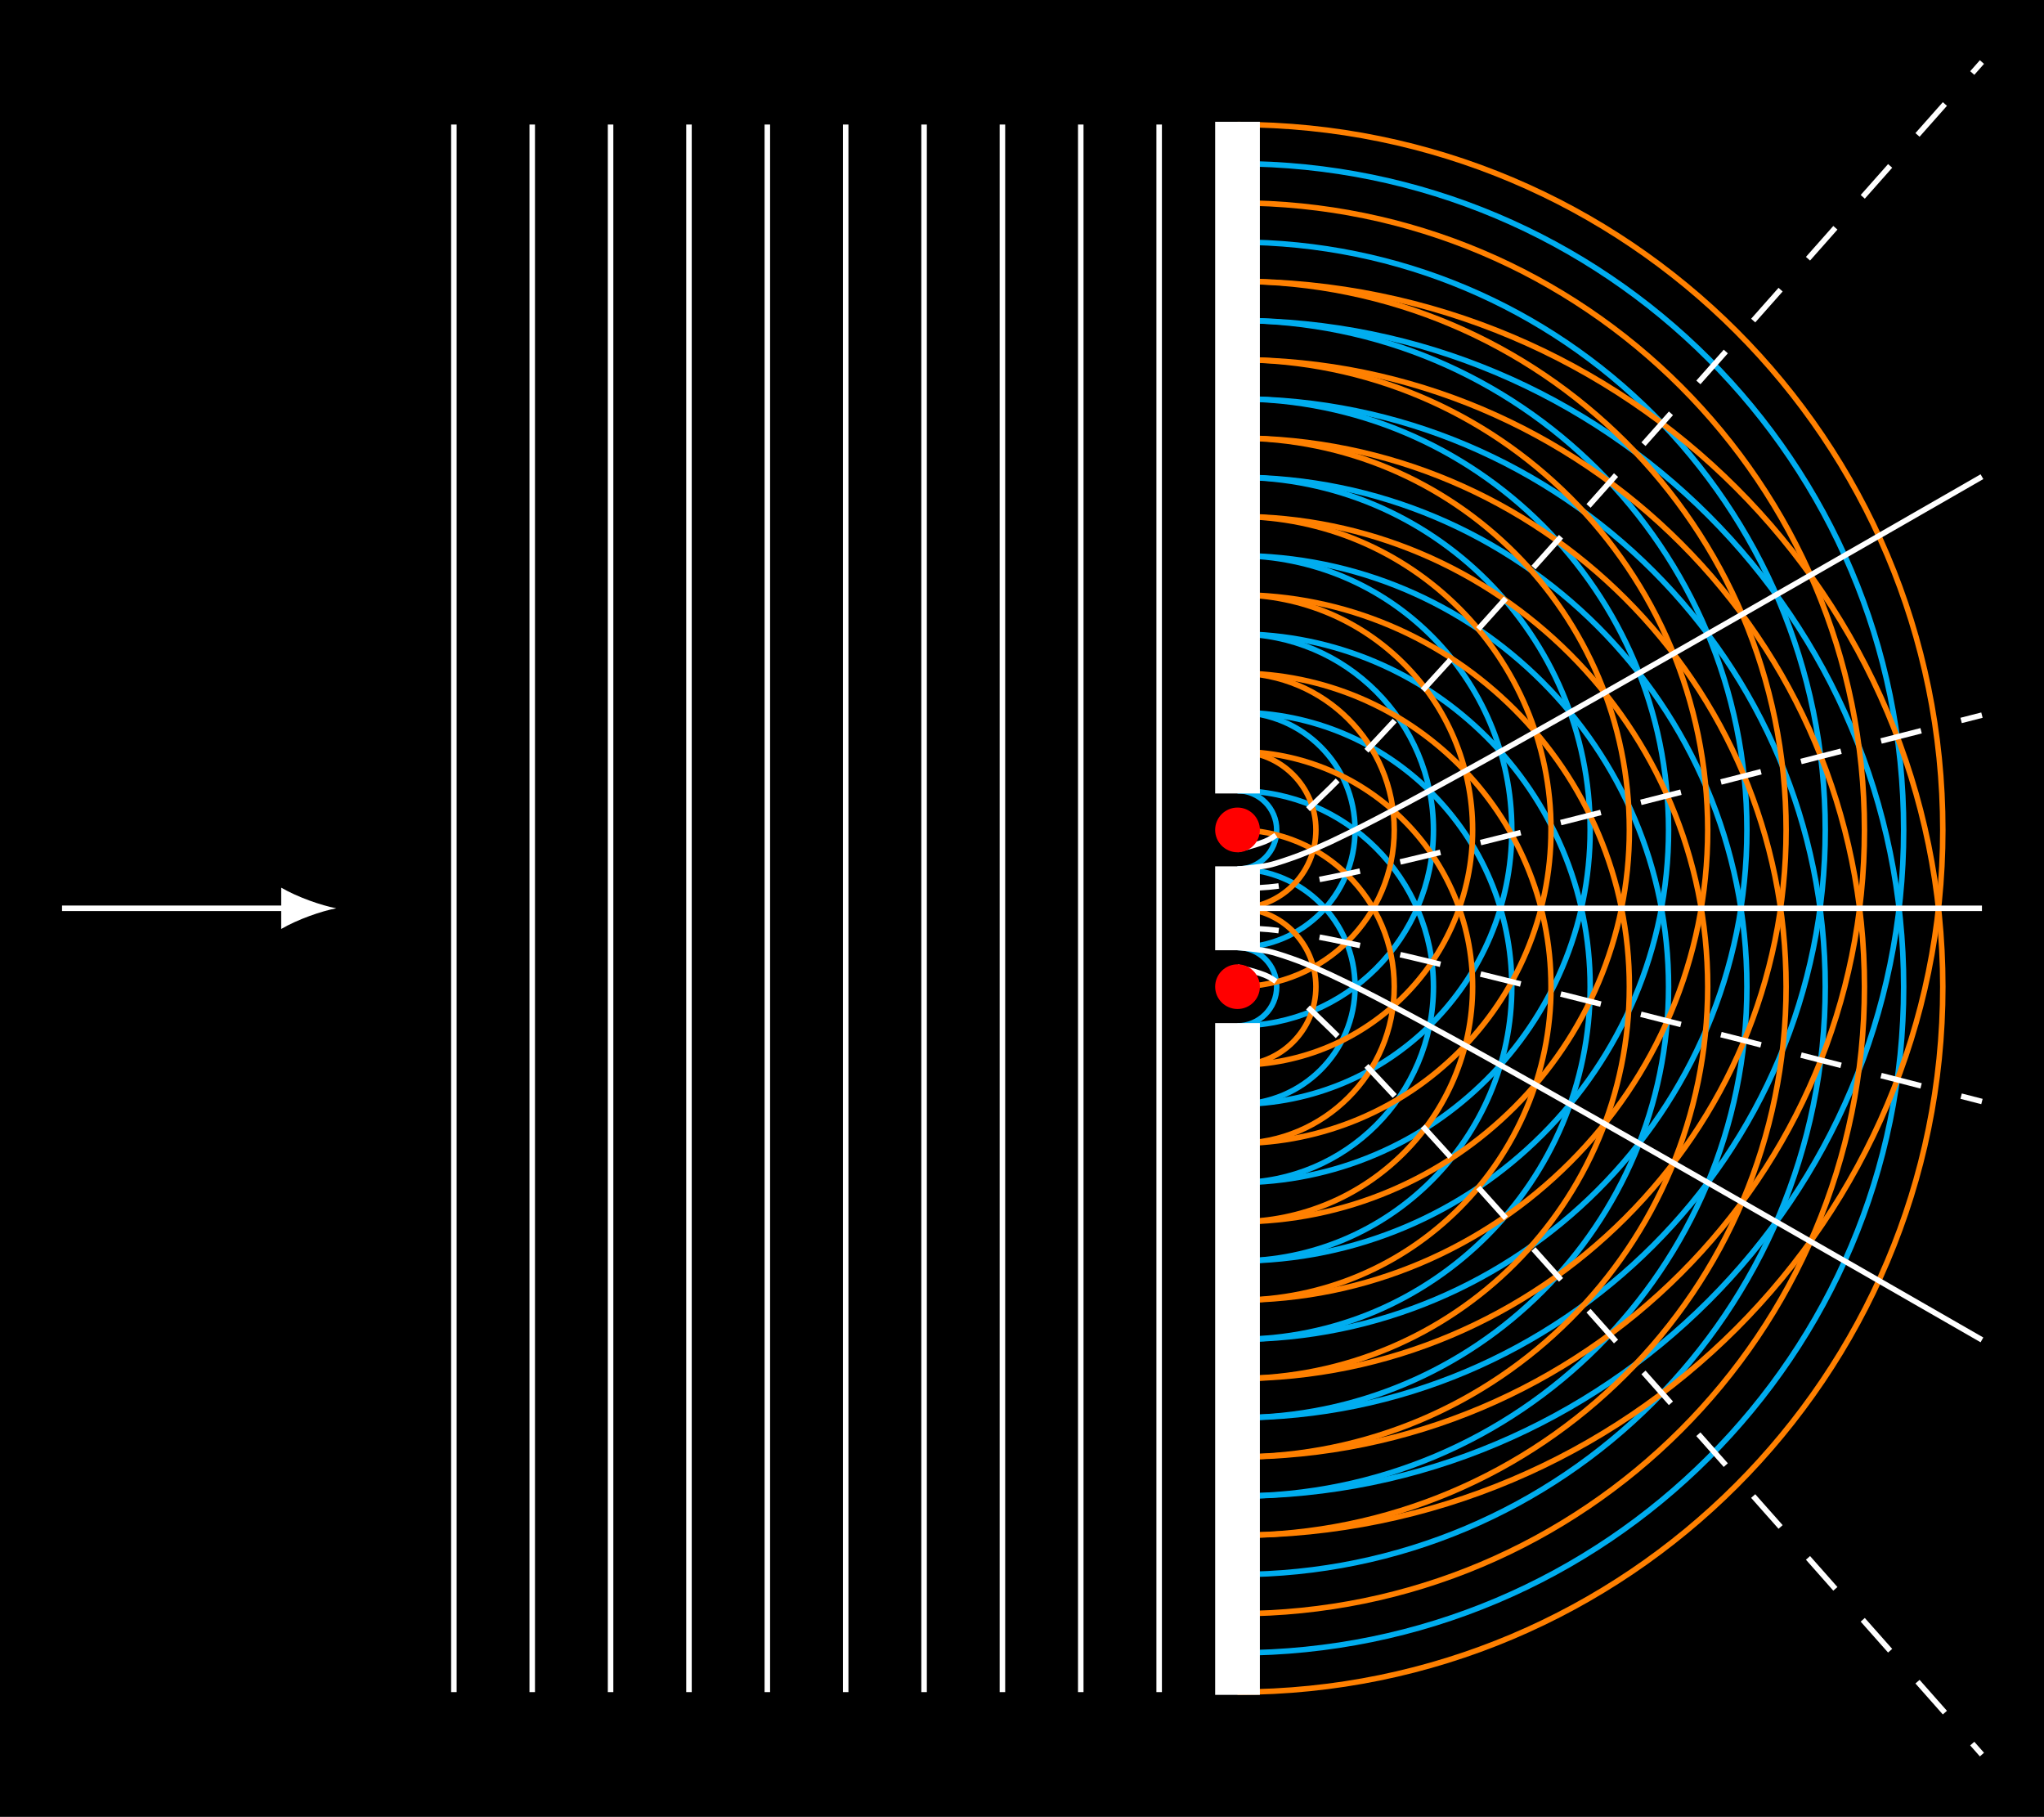 <?xml version="1.0" encoding="UTF-8"?>
<svg xmlns="http://www.w3.org/2000/svg" xmlns:xlink="http://www.w3.org/1999/xlink" width="147.872pt" height="131.4pt" viewBox="0 0 147.872 131.4" version="1.1">
<rect x="0" y="0" width="147.872" height="131.4" fill="#333333" stroke="none"/>
<defs>
<clipPath id="clip1">
  <path d="M 0 0 L 147.871 0 L 147.871 131.398 L 0 131.398 Z M 0 0 "/>
</clipPath>
<clipPath id="clip2">
  <path d="M 83 62 L 147.871 62 L 147.871 103 L 83 103 Z M 83 62 "/>
</clipPath>
<clipPath id="clip3">
  <path d="M 83 60 L 147.871 60 L 147.871 72 L 83 72 Z M 83 60 "/>
</clipPath>
<clipPath id="clip4">
  <path d="M 83 28 L 147.871 28 L 147.871 69 L 83 69 Z M 83 28 "/>
</clipPath>
<clipPath id="clip5">
  <path d="M 83 64 L 147.871 64 L 147.871 131.398 L 83 131.398 Z M 83 64 "/>
</clipPath>
<clipPath id="clip6">
  <path d="M 83 61 L 147.871 61 L 147.871 86 L 83 86 Z M 83 61 "/>
</clipPath>
<clipPath id="clip7">
  <path d="M 83 46 L 147.871 46 L 147.871 70 L 83 70 Z M 83 46 "/>
</clipPath>
<clipPath id="clip8">
  <path d="M 83 0 L 147.871 0 L 147.871 68 L 83 68 Z M 83 0 "/>
</clipPath>
</defs>
<g id="surface1">
<g clip-path="url(#clip1)" clip-rule="nonzero">
<path style=" stroke:none;fill-rule:nonzero;fill:rgb(0%,0%,0%);fill-opacity:1;" d="M 0 131.402 L 0 0 L 147.871 0 L 147.871 131.402 Z M 0 131.402 "/>
<path style=" stroke:none;fill-rule:nonzero;fill:rgb(0%,0%,0%);fill-opacity:1;" d="M 0 131.402 L 0 0 L 147.871 0 L 147.871 131.402 Z M 0 131.402 "/>
</g>
<path style="fill:none;stroke-width:0.399;stroke-linecap:butt;stroke-linejoin:miter;stroke:rgb(100%,100%,100%);stroke-opacity:1;stroke-miterlimit:10;" d="M -85.04 0.001 L -68.786 0.001 " transform="matrix(1,0,0,-1,89.528,65.7)"/>
<path style=" stroke:none;fill-rule:nonzero;fill:rgb(100%,100%,100%);fill-opacity:1;" d="M 24.332 65.699 C 23.266 65.5 21.539 64.902 20.344 64.207 L 20.344 67.195 C 21.539 66.496 23.266 65.898 24.332 65.699 "/>
<path style="fill:none;stroke-width:0.399;stroke-linecap:butt;stroke-linejoin:miter;stroke:rgb(100%,100%,100%);stroke-opacity:1;stroke-miterlimit:10;" d="M -56.692 -56.695 L -56.692 56.692 " transform="matrix(1,0,0,-1,89.528,65.7)"/>
<path style="fill:none;stroke-width:0.399;stroke-linecap:butt;stroke-linejoin:miter;stroke:rgb(100%,100%,100%);stroke-opacity:1;stroke-miterlimit:10;" d="M -51.024 -56.695 L -51.024 56.692 " transform="matrix(1,0,0,-1,89.528,65.7)"/>
<path style="fill:none;stroke-width:0.399;stroke-linecap:butt;stroke-linejoin:miter;stroke:rgb(100%,100%,100%);stroke-opacity:1;stroke-miterlimit:10;" d="M -45.356 -56.695 L -45.356 56.692 " transform="matrix(1,0,0,-1,89.528,65.7)"/>
<path style="fill:none;stroke-width:0.399;stroke-linecap:butt;stroke-linejoin:miter;stroke:rgb(100%,100%,100%);stroke-opacity:1;stroke-miterlimit:10;" d="M -39.684 -56.695 L -39.684 56.692 " transform="matrix(1,0,0,-1,89.528,65.7)"/>
<path style="fill:none;stroke-width:0.399;stroke-linecap:butt;stroke-linejoin:miter;stroke:rgb(100%,100%,100%);stroke-opacity:1;stroke-miterlimit:10;" d="M -34.016 -56.695 L -34.016 56.692 " transform="matrix(1,0,0,-1,89.528,65.7)"/>
<path style="fill:none;stroke-width:0.399;stroke-linecap:butt;stroke-linejoin:miter;stroke:rgb(100%,100%,100%);stroke-opacity:1;stroke-miterlimit:10;" d="M -28.348 -56.695 L -28.348 56.692 " transform="matrix(1,0,0,-1,89.528,65.7)"/>
<path style="fill:none;stroke-width:0.399;stroke-linecap:butt;stroke-linejoin:miter;stroke:rgb(100%,100%,100%);stroke-opacity:1;stroke-miterlimit:10;" d="M -22.676 -56.695 L -22.676 56.692 " transform="matrix(1,0,0,-1,89.528,65.7)"/>
<path style="fill:none;stroke-width:0.399;stroke-linecap:butt;stroke-linejoin:miter;stroke:rgb(100%,100%,100%);stroke-opacity:1;stroke-miterlimit:10;" d="M -17.008 -56.695 L -17.008 56.692 " transform="matrix(1,0,0,-1,89.528,65.7)"/>
<path style="fill:none;stroke-width:0.399;stroke-linecap:butt;stroke-linejoin:miter;stroke:rgb(100%,100%,100%);stroke-opacity:1;stroke-miterlimit:10;" d="M -11.341 -56.695 L -11.341 56.692 " transform="matrix(1,0,0,-1,89.528,65.7)"/>
<path style="fill:none;stroke-width:0.399;stroke-linecap:butt;stroke-linejoin:miter;stroke:rgb(100%,100%,100%);stroke-opacity:1;stroke-miterlimit:10;" d="M -5.669 -56.695 L -5.669 56.692 " transform="matrix(1,0,0,-1,89.528,65.7)"/>
<path style="fill:none;stroke-width:0.399;stroke-linecap:butt;stroke-linejoin:miter;stroke:rgb(0%,67.839%,93.729%);stroke-opacity:1;stroke-miterlimit:10;" d="M -0.001 2.833 C 1.566 2.833 2.835 4.102 2.835 5.669 C 2.835 7.235 1.566 8.505 -0.001 8.505 " transform="matrix(1,0,0,-1,89.528,65.7)"/>
<path style="fill:none;stroke-width:0.399;stroke-linecap:butt;stroke-linejoin:miter;stroke:rgb(0%,67.839%,93.729%);stroke-opacity:1;stroke-miterlimit:10;" d="M -0.001 -8.503 C 1.566 -8.503 2.835 -7.234 2.835 -5.671 C 2.835 -4.105 1.566 -2.835 -0.001 -2.835 " transform="matrix(1,0,0,-1,89.528,65.7)"/>
<path style="fill:none;stroke-width:0.399;stroke-linecap:butt;stroke-linejoin:miter;stroke:rgb(0%,67.839%,93.729%);stroke-opacity:1;stroke-miterlimit:10;" d="M -0.001 -2.835 C 4.699 -2.835 8.503 0.973 8.503 5.669 C 8.503 10.368 4.699 14.173 -0.001 14.173 " transform="matrix(1,0,0,-1,89.528,65.7)"/>
<path style="fill:none;stroke-width:0.399;stroke-linecap:butt;stroke-linejoin:miter;stroke:rgb(0%,67.839%,93.729%);stroke-opacity:1;stroke-miterlimit:10;" d="M -0.001 -14.175 C 4.699 -14.175 8.503 -10.366 8.503 -5.671 C 8.503 -0.972 4.699 2.837 -0.001 2.837 " transform="matrix(1,0,0,-1,89.528,65.7)"/>
<path style="fill:none;stroke-width:0.399;stroke-linecap:butt;stroke-linejoin:miter;stroke:rgb(0%,67.839%,93.729%);stroke-opacity:1;stroke-miterlimit:10;" d="M -0.001 -8.503 C 7.827 -8.503 14.175 -2.159 14.175 5.669 C 14.175 13.497 7.827 19.845 -0.001 19.845 " transform="matrix(1,0,0,-1,89.528,65.7)"/>
<path style="fill:none;stroke-width:0.399;stroke-linecap:butt;stroke-linejoin:miter;stroke:rgb(0%,67.839%,93.729%);stroke-opacity:1;stroke-miterlimit:10;" d="M -0.001 -19.843 C 7.827 -19.843 14.175 -13.495 14.175 -5.671 C 14.175 2.157 7.827 8.505 -0.001 8.505 " transform="matrix(1,0,0,-1,89.528,65.7)"/>
<path style="fill:none;stroke-width:0.399;stroke-linecap:butt;stroke-linejoin:miter;stroke:rgb(0%,67.839%,93.729%);stroke-opacity:1;stroke-miterlimit:10;" d="M -0.001 -14.175 C 10.96 -14.175 19.843 -5.288 19.843 5.669 C 19.843 16.63 10.96 25.512 -0.001 25.512 " transform="matrix(1,0,0,-1,89.528,65.7)"/>
<path style="fill:none;stroke-width:0.399;stroke-linecap:butt;stroke-linejoin:miter;stroke:rgb(0%,67.839%,93.729%);stroke-opacity:1;stroke-miterlimit:10;" d="M -0.001 -25.511 C 10.96 -25.511 19.843 -16.628 19.843 -5.671 C 19.843 5.29 10.96 14.173 -0.001 14.173 " transform="matrix(1,0,0,-1,89.528,65.7)"/>
<path style="fill:none;stroke-width:0.399;stroke-linecap:butt;stroke-linejoin:miter;stroke:rgb(0%,67.839%,93.729%);stroke-opacity:1;stroke-miterlimit:10;" d="M -0.001 -19.843 C 14.089 -19.843 25.511 -8.421 25.511 5.669 C 25.511 19.759 14.089 31.18 -0.001 31.18 " transform="matrix(1,0,0,-1,89.528,65.7)"/>
<path style="fill:none;stroke-width:0.399;stroke-linecap:butt;stroke-linejoin:miter;stroke:rgb(0%,67.839%,93.729%);stroke-opacity:1;stroke-miterlimit:10;" d="M -0.001 -31.183 C 14.089 -31.183 25.511 -19.761 25.511 -5.671 C 25.511 8.423 14.089 19.845 -0.001 19.845 " transform="matrix(1,0,0,-1,89.528,65.7)"/>
<path style="fill:none;stroke-width:0.399;stroke-linecap:butt;stroke-linejoin:miter;stroke:rgb(0%,67.839%,93.729%);stroke-opacity:1;stroke-miterlimit:10;" d="M -0.001 -25.511 C 17.222 -25.511 31.183 -11.55 31.183 5.669 C 31.183 22.891 17.222 36.852 -0.001 36.852 " transform="matrix(1,0,0,-1,89.528,65.7)"/>
<path style="fill:none;stroke-width:0.399;stroke-linecap:butt;stroke-linejoin:miter;stroke:rgb(0%,67.839%,93.729%);stroke-opacity:1;stroke-miterlimit:10;" d="M -0.001 -36.851 C 17.222 -36.851 31.183 -22.89 31.183 -5.671 C 31.183 11.552 17.222 25.512 -0.001 25.512 " transform="matrix(1,0,0,-1,89.528,65.7)"/>
<path style="fill:none;stroke-width:0.399;stroke-linecap:butt;stroke-linejoin:miter;stroke:rgb(0%,67.839%,93.729%);stroke-opacity:1;stroke-miterlimit:10;" d="M -0.001 -31.183 C 20.351 -31.183 36.851 -14.683 36.851 5.669 C 36.851 26.02 20.351 42.52 -0.001 42.52 " transform="matrix(1,0,0,-1,89.528,65.7)"/>
<path style="fill:none;stroke-width:0.399;stroke-linecap:butt;stroke-linejoin:miter;stroke:rgb(0%,67.839%,93.729%);stroke-opacity:1;stroke-miterlimit:10;" d="M -0.001 -42.519 C 20.351 -42.519 36.851 -26.023 36.851 -5.671 C 36.851 14.684 20.351 31.18 -0.001 31.18 " transform="matrix(1,0,0,-1,89.528,65.7)"/>
<path style="fill:none;stroke-width:0.399;stroke-linecap:butt;stroke-linejoin:miter;stroke:rgb(0%,67.839%,93.729%);stroke-opacity:1;stroke-miterlimit:10;" d="M -0.001 -36.851 C 23.484 -36.851 42.519 -17.816 42.519 5.669 C 42.519 29.153 23.484 48.188 -0.001 48.188 " transform="matrix(1,0,0,-1,89.528,65.7)"/>
<path style="fill:none;stroke-width:0.399;stroke-linecap:butt;stroke-linejoin:miter;stroke:rgb(0%,67.839%,93.729%);stroke-opacity:1;stroke-miterlimit:10;" d="M -0.001 -48.191 C 23.484 -48.191 42.519 -29.152 42.519 -5.671 C 42.519 17.813 23.484 36.852 -0.001 36.852 " transform="matrix(1,0,0,-1,89.528,65.7)"/>
<path style="fill:none;stroke-width:0.399;stroke-linecap:butt;stroke-linejoin:miter;stroke:rgb(0%,67.839%,93.729%);stroke-opacity:1;stroke-miterlimit:10;" d="M -0.001 -42.519 C 26.613 -42.519 48.191 -20.945 48.191 5.669 C 48.191 32.282 26.613 53.86 -0.001 53.86 " transform="matrix(1,0,0,-1,89.528,65.7)"/>
<path style="fill:none;stroke-width:0.399;stroke-linecap:butt;stroke-linejoin:miter;stroke:rgb(0%,67.839%,93.729%);stroke-opacity:1;stroke-miterlimit:10;" d="M -0.001 -53.859 C 26.613 -53.859 48.191 -32.284 48.191 -5.671 C 48.191 20.946 26.613 42.52 -0.001 42.52 " transform="matrix(1,0,0,-1,89.528,65.7)"/>
<path style="fill:none;stroke-width:0.399;stroke-linecap:butt;stroke-linejoin:miter;stroke:rgb(100%,50%,0%);stroke-opacity:1;stroke-miterlimit:10;" d="M -0.001 0.001 C 3.132 0.001 5.671 2.54 5.671 5.669 C 5.671 8.802 3.132 11.337 -0.001 11.337 " transform="matrix(1,0,0,-1,89.528,65.7)"/>
<path style="fill:none;stroke-width:0.399;stroke-linecap:butt;stroke-linejoin:miter;stroke:rgb(100%,50%,0%);stroke-opacity:1;stroke-miterlimit:10;" d="M -0.001 -11.339 C 3.132 -11.339 5.671 -8.8 5.671 -5.671 C 5.671 -2.538 3.132 0.001 -0.001 0.001 " transform="matrix(1,0,0,-1,89.528,65.7)"/>
<path style="fill:none;stroke-width:0.399;stroke-linecap:butt;stroke-linejoin:miter;stroke:rgb(100%,50%,0%);stroke-opacity:1;stroke-miterlimit:10;" d="M -0.001 -5.671 C 6.261 -5.671 11.339 -0.593 11.339 5.669 C 11.339 11.93 6.261 17.009 -0.001 17.009 " transform="matrix(1,0,0,-1,89.528,65.7)"/>
<path style="fill:none;stroke-width:0.399;stroke-linecap:butt;stroke-linejoin:miter;stroke:rgb(100%,50%,0%);stroke-opacity:1;stroke-miterlimit:10;" d="M -0.001 -17.007 C 6.261 -17.007 11.339 -11.933 11.339 -5.671 C 11.339 0.595 6.261 5.669 -0.001 5.669 " transform="matrix(1,0,0,-1,89.528,65.7)"/>
<path style="fill:none;stroke-width:0.399;stroke-linecap:butt;stroke-linejoin:miter;stroke:rgb(100%,50%,0%);stroke-opacity:1;stroke-miterlimit:10;" d="M -0.001 -11.339 C 9.394 -11.339 17.007 -3.726 17.007 5.669 C 17.007 15.063 9.394 22.677 -0.001 22.677 " transform="matrix(1,0,0,-1,89.528,65.7)"/>
<path style="fill:none;stroke-width:0.399;stroke-linecap:butt;stroke-linejoin:miter;stroke:rgb(100%,50%,0%);stroke-opacity:1;stroke-miterlimit:10;" d="M -0.001 -22.679 C 9.394 -22.679 17.007 -15.062 17.007 -5.671 C 17.007 3.723 9.394 11.337 -0.001 11.337 " transform="matrix(1,0,0,-1,89.528,65.7)"/>
<path style="fill:none;stroke-width:0.399;stroke-linecap:butt;stroke-linejoin:miter;stroke:rgb(100%,50%,0%);stroke-opacity:1;stroke-miterlimit:10;" d="M -0.001 -17.007 C 12.523 -17.007 22.679 -6.855 22.679 5.669 C 22.679 18.192 12.523 28.345 -0.001 28.345 " transform="matrix(1,0,0,-1,89.528,65.7)"/>
<path style="fill:none;stroke-width:0.399;stroke-linecap:butt;stroke-linejoin:miter;stroke:rgb(100%,50%,0%);stroke-opacity:1;stroke-miterlimit:10;" d="M -0.001 -28.347 C 12.523 -28.347 22.679 -18.195 22.679 -5.671 C 22.679 6.856 12.523 17.009 -0.001 17.009 " transform="matrix(1,0,0,-1,89.528,65.7)"/>
<path style="fill:none;stroke-width:0.399;stroke-linecap:butt;stroke-linejoin:miter;stroke:rgb(100%,50%,0%);stroke-opacity:1;stroke-miterlimit:10;" d="M -0.001 -22.679 C 15.656 -22.679 28.347 -9.988 28.347 5.669 C 28.347 21.325 15.656 34.016 -0.001 34.016 " transform="matrix(1,0,0,-1,89.528,65.7)"/>
<path style="fill:none;stroke-width:0.399;stroke-linecap:butt;stroke-linejoin:miter;stroke:rgb(100%,50%,0%);stroke-opacity:1;stroke-miterlimit:10;" d="M -0.001 -34.015 C 15.656 -34.015 28.347 -21.323 28.347 -5.671 C 28.347 9.985 15.656 22.677 -0.001 22.677 " transform="matrix(1,0,0,-1,89.528,65.7)"/>
<path style="fill:none;stroke-width:0.399;stroke-linecap:butt;stroke-linejoin:miter;stroke:rgb(100%,50%,0%);stroke-opacity:1;stroke-miterlimit:10;" d="M -0.001 -28.347 C 18.788 -28.347 34.015 -13.116 34.015 5.669 C 34.015 24.454 18.788 39.684 -0.001 39.684 " transform="matrix(1,0,0,-1,89.528,65.7)"/>
<path style="fill:none;stroke-width:0.399;stroke-linecap:butt;stroke-linejoin:miter;stroke:rgb(100%,50%,0%);stroke-opacity:1;stroke-miterlimit:10;" d="M -0.001 -39.687 C 18.788 -39.687 34.015 -24.456 34.015 -5.671 C 34.015 13.118 18.788 28.345 -0.001 28.345 " transform="matrix(1,0,0,-1,89.528,65.7)"/>
<path style="fill:none;stroke-width:0.399;stroke-linecap:butt;stroke-linejoin:miter;stroke:rgb(100%,50%,0%);stroke-opacity:1;stroke-miterlimit:10;" d="M -0.001 -34.015 C 21.917 -34.015 39.687 -16.249 39.687 5.669 C 39.687 27.587 21.917 45.352 -0.001 45.352 " transform="matrix(1,0,0,-1,89.528,65.7)"/>
<path style="fill:none;stroke-width:0.399;stroke-linecap:butt;stroke-linejoin:miter;stroke:rgb(100%,50%,0%);stroke-opacity:1;stroke-miterlimit:10;" d="M -0.001 -45.355 C 21.917 -45.355 39.687 -27.585 39.687 -5.671 C 39.687 16.247 21.917 34.016 -0.001 34.016 " transform="matrix(1,0,0,-1,89.528,65.7)"/>
<path style="fill:none;stroke-width:0.399;stroke-linecap:butt;stroke-linejoin:miter;stroke:rgb(100%,50%,0%);stroke-opacity:1;stroke-miterlimit:10;" d="M -0.001 -39.687 C 25.05 -39.687 45.355 -19.378 45.355 5.669 C 45.355 30.72 25.05 51.024 -0.001 51.024 " transform="matrix(1,0,0,-1,89.528,65.7)"/>
<path style="fill:none;stroke-width:0.399;stroke-linecap:butt;stroke-linejoin:miter;stroke:rgb(100%,50%,0%);stroke-opacity:1;stroke-miterlimit:10;" d="M -0.001 -51.023 C 25.05 -51.023 45.355 -30.718 45.355 -5.671 C 45.355 19.38 25.05 39.684 -0.001 39.684 " transform="matrix(1,0,0,-1,89.528,65.7)"/>
<path style="fill:none;stroke-width:0.399;stroke-linecap:butt;stroke-linejoin:miter;stroke:rgb(100%,50%,0%);stroke-opacity:1;stroke-miterlimit:10;" d="M -0.001 -45.355 C 28.179 -45.355 51.023 -22.511 51.023 5.669 C 51.023 33.848 28.179 56.692 -0.001 56.692 " transform="matrix(1,0,0,-1,89.528,65.7)"/>
<path style="fill:none;stroke-width:0.399;stroke-linecap:butt;stroke-linejoin:miter;stroke:rgb(100%,50%,0%);stroke-opacity:1;stroke-miterlimit:10;" d="M -0.001 -56.695 C 28.179 -56.695 51.023 -33.851 51.023 -5.671 C 51.023 22.509 28.179 45.352 -0.001 45.352 " transform="matrix(1,0,0,-1,89.528,65.7)"/>
<g clip-path="url(#clip2)" clip-rule="nonzero">
<path style="fill:none;stroke-width:0.399;stroke-linecap:butt;stroke-linejoin:miter;stroke:rgb(100%,100%,100%);stroke-opacity:1;stroke-miterlimit:10;" d="M -0.001 -2.835 C -0.001 -2.835 1.62 -2.976 2.245 -3.116 C 2.867 -3.253 3.867 -3.605 4.488 -3.839 C 5.113 -4.073 6.109 -4.523 6.734 -4.812 C 7.355 -5.097 8.355 -5.593 8.976 -5.905 C 9.597 -6.218 10.597 -6.741 11.218 -7.07 C 11.843 -7.398 12.843 -7.937 13.464 -8.273 C 14.085 -8.609 15.085 -9.159 15.706 -9.499 C 16.331 -9.843 17.327 -10.398 17.952 -10.745 C 18.574 -11.089 19.574 -11.648 20.195 -11.999 C 20.82 -12.347 21.816 -12.909 22.441 -13.261 C 23.062 -13.613 24.062 -14.175 24.683 -14.53 C 25.308 -14.882 26.304 -15.448 26.929 -15.8 C 27.55 -16.155 28.55 -16.722 29.171 -17.077 C 29.796 -17.433 30.792 -18.003 31.417 -18.355 C 32.038 -18.71 33.038 -19.28 33.66 -19.636 C 34.285 -19.991 35.281 -20.566 35.906 -20.921 C 36.527 -21.277 37.527 -21.847 38.148 -22.206 C 38.769 -22.562 39.769 -23.132 40.394 -23.491 C 41.015 -23.847 42.015 -24.417 42.636 -24.777 C 43.257 -25.132 44.257 -25.706 44.878 -26.062 C 45.503 -26.421 46.503 -26.995 47.124 -27.351 C 47.745 -27.71 48.745 -28.284 49.367 -28.64 C 49.992 -28.999 50.988 -29.573 51.613 -29.929 C 52.234 -30.288 53.855 -31.218 53.855 -31.218 " transform="matrix(1,0,0,-1,89.528,65.7)"/>
</g>
<g clip-path="url(#clip3)" clip-rule="nonzero">
<path style="fill:none;stroke-width:0.399;stroke-linecap:butt;stroke-linejoin:miter;stroke:rgb(100%,100%,100%);stroke-opacity:1;stroke-miterlimit:10;" d="M -0.001 0.001 C -0.001 0.001 1.62 0.001 2.245 0.001 C 2.867 0.001 3.867 0.001 4.488 0.001 C 5.113 0.001 6.109 0.001 6.734 0.001 C 7.355 0.001 8.355 0.001 8.976 0.001 C 9.597 0.001 10.597 0.001 11.218 0.001 C 11.843 0.001 12.843 0.001 13.464 0.001 C 14.085 0.001 15.085 0.001 15.706 0.001 C 16.331 0.001 17.327 0.001 17.952 0.001 C 18.574 0.001 19.574 0.001 20.195 0.001 C 20.82 0.001 21.816 0.001 22.441 0.001 C 23.062 0.001 24.062 0.001 24.683 0.001 C 25.308 0.001 26.304 0.001 26.929 0.001 C 27.55 0.001 28.55 0.001 29.171 0.001 C 29.796 0.001 30.792 0.001 31.417 0.001 C 32.038 0.001 33.038 0.001 33.66 0.001 C 34.285 0.001 35.281 0.001 35.906 0.001 C 36.527 0.001 37.527 0.001 38.148 0.001 C 38.769 0.001 39.769 0.001 40.394 0.001 C 41.015 0.001 42.015 0.001 42.636 0.001 C 43.257 0.001 44.257 0.001 44.878 0.001 C 45.503 0.001 46.503 0.001 47.124 0.001 C 47.745 0.001 48.745 0.001 49.367 0.001 C 49.992 0.001 50.988 0.001 51.613 0.001 C 52.234 0.001 53.855 0.001 53.855 0.001 " transform="matrix(1,0,0,-1,89.528,65.7)"/>
</g>
<g clip-path="url(#clip4)" clip-rule="nonzero">
<path style="fill:none;stroke-width:0.399;stroke-linecap:butt;stroke-linejoin:miter;stroke:rgb(100%,100%,100%);stroke-opacity:1;stroke-miterlimit:10;" d="M -0.001 2.833 C -0.001 2.833 1.62 2.977 2.245 3.114 C 2.867 3.255 3.867 3.606 4.488 3.841 C 5.113 4.075 6.109 4.524 6.734 4.809 C 7.355 5.098 8.355 5.595 8.976 5.907 C 9.597 6.22 10.597 6.743 11.218 7.071 C 11.843 7.399 12.843 7.934 13.464 8.274 C 14.085 8.61 15.085 9.157 15.706 9.501 C 16.331 9.845 17.327 10.395 17.952 10.743 C 18.574 11.091 19.574 11.649 20.195 11.997 C 20.82 12.348 21.816 12.911 22.441 13.262 C 23.062 13.61 24.062 14.177 24.683 14.528 C 25.308 14.88 26.304 15.446 26.929 15.802 C 27.55 16.153 28.55 16.723 29.171 17.079 C 29.796 17.43 30.792 18.001 31.417 18.356 C 32.038 18.712 33.038 19.282 33.66 19.637 C 34.285 19.993 35.281 20.563 35.906 20.919 C 36.527 21.278 37.527 21.848 38.148 22.204 C 38.769 22.559 39.769 23.134 40.394 23.489 C 41.015 23.848 42.015 24.419 42.636 24.778 C 43.257 25.134 44.257 25.708 44.878 26.063 C 45.503 26.423 46.503 26.993 47.124 27.352 C 47.745 27.708 48.745 28.282 49.367 28.641 C 49.992 28.997 50.988 29.571 51.613 29.93 C 52.234 30.286 53.855 31.22 53.855 31.22 " transform="matrix(1,0,0,-1,89.528,65.7)"/>
</g>
<g clip-path="url(#clip5)" clip-rule="nonzero">
<path style="fill:none;stroke-width:0.399;stroke-linecap:butt;stroke-linejoin:miter;stroke:rgb(100%,100%,100%);stroke-opacity:1;stroke-dasharray:2.989,2.989;stroke-miterlimit:10;" d="M -0.001 -4.253 C -0.001 -4.253 1.62 -4.624 2.245 -4.952 C 2.867 -5.284 3.867 -6.105 4.488 -6.628 C 5.113 -7.155 6.109 -8.128 6.734 -8.738 C 7.355 -9.347 8.355 -10.382 8.976 -11.03 C 9.597 -11.679 10.597 -12.745 11.218 -13.413 C 11.843 -14.081 12.843 -15.167 13.464 -15.847 C 14.085 -16.527 15.085 -17.624 15.706 -18.312 C 16.331 -18.995 17.327 -20.105 17.952 -20.792 C 18.574 -21.484 19.574 -22.597 20.195 -23.292 C 20.82 -23.984 21.816 -25.101 22.441 -25.796 C 23.062 -26.491 24.062 -27.613 24.683 -28.308 C 25.308 -29.007 26.304 -30.128 26.929 -30.827 C 27.55 -31.527 28.55 -32.648 29.171 -33.347 C 29.796 -34.05 30.792 -35.171 31.417 -35.874 C 32.038 -36.573 33.038 -37.698 33.66 -38.402 C 34.285 -39.105 35.281 -40.23 35.906 -40.933 C 36.527 -41.632 37.527 -42.761 38.148 -43.464 C 38.769 -44.163 39.769 -45.292 40.394 -45.995 C 41.015 -46.698 42.015 -47.827 42.636 -48.53 C 43.257 -49.234 44.257 -50.359 44.878 -51.066 C 45.503 -51.769 46.503 -52.898 47.124 -53.601 C 47.745 -54.304 48.745 -55.433 49.367 -56.136 C 49.992 -56.839 50.988 -57.972 51.613 -58.675 C 52.234 -59.378 53.855 -61.214 53.855 -61.214 " transform="matrix(1,0,0,-1,89.528,65.7)"/>
</g>
<g clip-path="url(#clip6)" clip-rule="nonzero">
<path style="fill:none;stroke-width:0.399;stroke-linecap:butt;stroke-linejoin:miter;stroke:rgb(100%,100%,100%);stroke-opacity:1;stroke-dasharray:2.989,2.989;stroke-miterlimit:10;" d="M -0.001 -1.417 C -0.001 -1.417 1.62 -1.472 2.245 -1.53 C 2.867 -1.589 3.867 -1.73 4.488 -1.831 C 5.113 -1.929 6.109 -2.12 6.734 -2.241 C 7.355 -2.366 8.355 -2.581 8.976 -2.714 C 9.597 -2.851 10.597 -3.081 11.218 -3.226 C 11.843 -3.366 12.843 -3.605 13.464 -3.753 C 14.085 -3.902 15.085 -4.144 15.706 -4.296 C 16.331 -4.448 17.327 -4.691 17.952 -4.847 C 18.574 -4.999 19.574 -5.249 20.195 -5.402 C 20.82 -5.558 21.816 -5.808 22.441 -5.964 C 23.062 -6.12 24.062 -6.37 24.683 -6.527 C 25.308 -6.683 26.304 -6.937 26.929 -7.093 C 27.55 -7.249 28.55 -7.503 29.171 -7.663 C 29.796 -7.82 30.792 -8.073 31.417 -8.234 C 32.038 -8.39 33.038 -8.644 33.66 -8.804 C 34.285 -8.96 35.281 -9.218 35.906 -9.374 C 36.527 -9.534 37.527 -9.788 38.148 -9.948 C 38.769 -10.109 39.769 -10.363 40.394 -10.523 C 41.015 -10.683 42.015 -10.937 42.636 -11.097 C 43.257 -11.257 44.257 -11.511 44.878 -11.671 C 45.503 -11.831 46.503 -12.085 47.124 -12.245 C 47.745 -12.405 48.745 -12.663 49.367 -12.823 C 49.992 -12.984 50.988 -13.238 51.613 -13.398 C 52.234 -13.558 53.855 -13.976 53.855 -13.976 " transform="matrix(1,0,0,-1,89.528,65.7)"/>
</g>
<g clip-path="url(#clip7)" clip-rule="nonzero">
<path style="fill:none;stroke-width:0.399;stroke-linecap:butt;stroke-linejoin:miter;stroke:rgb(100%,100%,100%);stroke-opacity:1;stroke-dasharray:2.989,2.989;stroke-miterlimit:10;" d="M -0.001 1.419 C -0.001 1.419 1.62 1.473 2.245 1.532 C 2.867 1.587 3.867 1.731 4.488 1.829 C 5.113 1.93 6.109 2.118 6.734 2.243 C 7.355 2.364 8.355 2.579 8.976 2.716 C 9.597 2.852 10.597 3.079 11.218 3.223 C 11.843 3.368 12.843 3.606 13.464 3.755 C 14.085 3.903 15.085 4.145 15.706 4.294 C 16.331 4.446 17.327 4.692 17.952 4.845 C 18.574 5.001 19.574 5.247 20.195 5.403 C 20.82 5.555 21.816 5.805 22.441 5.962 C 23.062 6.118 24.062 6.372 24.683 6.528 C 25.308 6.684 26.304 6.934 26.929 7.095 C 27.55 7.251 28.55 7.505 29.171 7.661 C 29.796 7.821 30.792 8.075 31.417 8.231 C 32.038 8.391 33.038 8.645 33.66 8.802 C 34.285 8.962 35.281 9.216 35.906 9.376 C 36.527 9.536 37.527 9.79 38.148 9.95 C 38.769 10.106 39.769 10.364 40.394 10.524 C 41.015 10.68 42.015 10.938 42.636 11.098 C 43.257 11.255 44.257 11.512 44.878 11.673 C 45.503 11.829 46.503 12.087 47.124 12.247 C 47.745 12.407 48.745 12.661 49.367 12.821 C 49.992 12.981 50.988 13.239 51.613 13.399 C 52.234 13.559 53.855 13.973 53.855 13.973 " transform="matrix(1,0,0,-1,89.528,65.7)"/>
</g>
<g clip-path="url(#clip8)" clip-rule="nonzero">
<path style="fill:none;stroke-width:0.399;stroke-linecap:butt;stroke-linejoin:miter;stroke:rgb(100%,100%,100%);stroke-opacity:1;stroke-dasharray:2.989,2.989;stroke-miterlimit:10;" d="M -0.001 4.251 C -0.001 4.251 1.62 4.622 2.245 4.954 C 2.867 5.282 3.867 6.106 4.488 6.63 C 5.113 7.153 6.109 8.126 6.734 8.735 C 7.355 9.348 8.355 10.38 8.976 11.028 C 9.597 11.677 10.597 12.743 11.218 13.415 C 11.843 14.083 12.843 15.169 13.464 15.848 C 14.085 16.528 15.085 17.626 15.706 18.309 C 16.331 18.997 17.327 20.102 17.952 20.794 C 18.574 21.485 19.574 22.595 20.195 23.29 C 20.82 23.985 21.816 25.098 22.441 25.798 C 23.062 26.493 24.062 27.61 24.683 28.309 C 25.308 29.009 26.304 30.126 26.929 30.825 C 27.55 31.524 28.55 32.649 29.171 33.348 C 29.796 34.048 30.792 35.173 31.417 35.872 C 32.038 36.575 33.038 37.7 33.66 38.399 C 34.285 39.102 35.281 40.227 35.906 40.93 C 36.527 41.634 37.527 42.759 38.148 43.462 C 38.769 44.165 39.769 45.294 40.394 45.997 C 41.015 46.7 42.015 47.825 42.636 48.528 C 43.257 49.231 44.257 50.36 44.878 51.063 C 45.503 51.766 46.503 52.895 47.124 53.598 C 47.745 54.305 48.745 55.434 49.367 56.138 C 49.992 56.841 50.988 57.97 51.613 58.673 C 52.234 59.38 53.855 61.212 53.855 61.212 " transform="matrix(1,0,0,-1,89.528,65.7)"/>
</g>
<path style="fill-rule:nonzero;fill:rgb(100%,100%,100%);fill-opacity:1;stroke-width:0.399;stroke-linecap:butt;stroke-linejoin:miter;stroke:rgb(100%,100%,100%);stroke-opacity:1;stroke-miterlimit:10;" d="M 1.417 -56.695 L 1.417 -8.503 L -1.419 -8.503 L -1.419 -56.695 Z M 1.417 -56.695 " transform="matrix(1,0,0,-1,89.528,65.7)"/>
<path style="fill-rule:nonzero;fill:rgb(100%,100%,100%);fill-opacity:1;stroke-width:0.399;stroke-linecap:butt;stroke-linejoin:miter;stroke:rgb(100%,100%,100%);stroke-opacity:1;stroke-miterlimit:10;" d="M 1.417 -2.835 L 1.417 2.837 L -1.419 2.837 L -1.419 -2.835 Z M 1.417 -2.835 " transform="matrix(1,0,0,-1,89.528,65.7)"/>
<path style="fill-rule:nonzero;fill:rgb(100%,100%,100%);fill-opacity:1;stroke-width:0.399;stroke-linecap:butt;stroke-linejoin:miter;stroke:rgb(100%,100%,100%);stroke-opacity:1;stroke-miterlimit:10;" d="M 1.417 56.692 L 1.417 8.505 L -1.419 8.505 L -1.419 56.692 Z M 1.417 56.692 " transform="matrix(1,0,0,-1,89.528,65.7)"/>
<path style="fill-rule:nonzero;fill:rgb(100%,0%,0%);fill-opacity:1;stroke-width:0.399;stroke-linecap:butt;stroke-linejoin:miter;stroke:rgb(100%,0%,0%);stroke-opacity:1;stroke-miterlimit:10;" d="M 1.417 5.669 C 1.417 6.454 0.784 7.087 -0.001 7.087 C -0.782 7.087 -1.419 6.454 -1.419 5.669 C -1.419 4.888 -0.782 4.251 -0.001 4.251 C 0.784 4.251 1.417 4.888 1.417 5.669 Z M 1.417 5.669 " transform="matrix(1,0,0,-1,89.528,65.7)"/>
<path style="fill-rule:nonzero;fill:rgb(100%,0%,0%);fill-opacity:1;stroke-width:0.399;stroke-linecap:butt;stroke-linejoin:miter;stroke:rgb(100%,0%,0%);stroke-opacity:1;stroke-miterlimit:10;" d="M 1.417 -5.671 C 1.417 -4.886 0.784 -4.253 -0.001 -4.253 C -0.782 -4.253 -1.419 -4.886 -1.419 -5.671 C -1.419 -6.452 -0.782 -7.085 -0.001 -7.085 C 0.784 -7.085 1.417 -6.452 1.417 -5.671 Z M 1.417 -5.671 " transform="matrix(1,0,0,-1,89.528,65.7)"/>
</g>
</svg>

